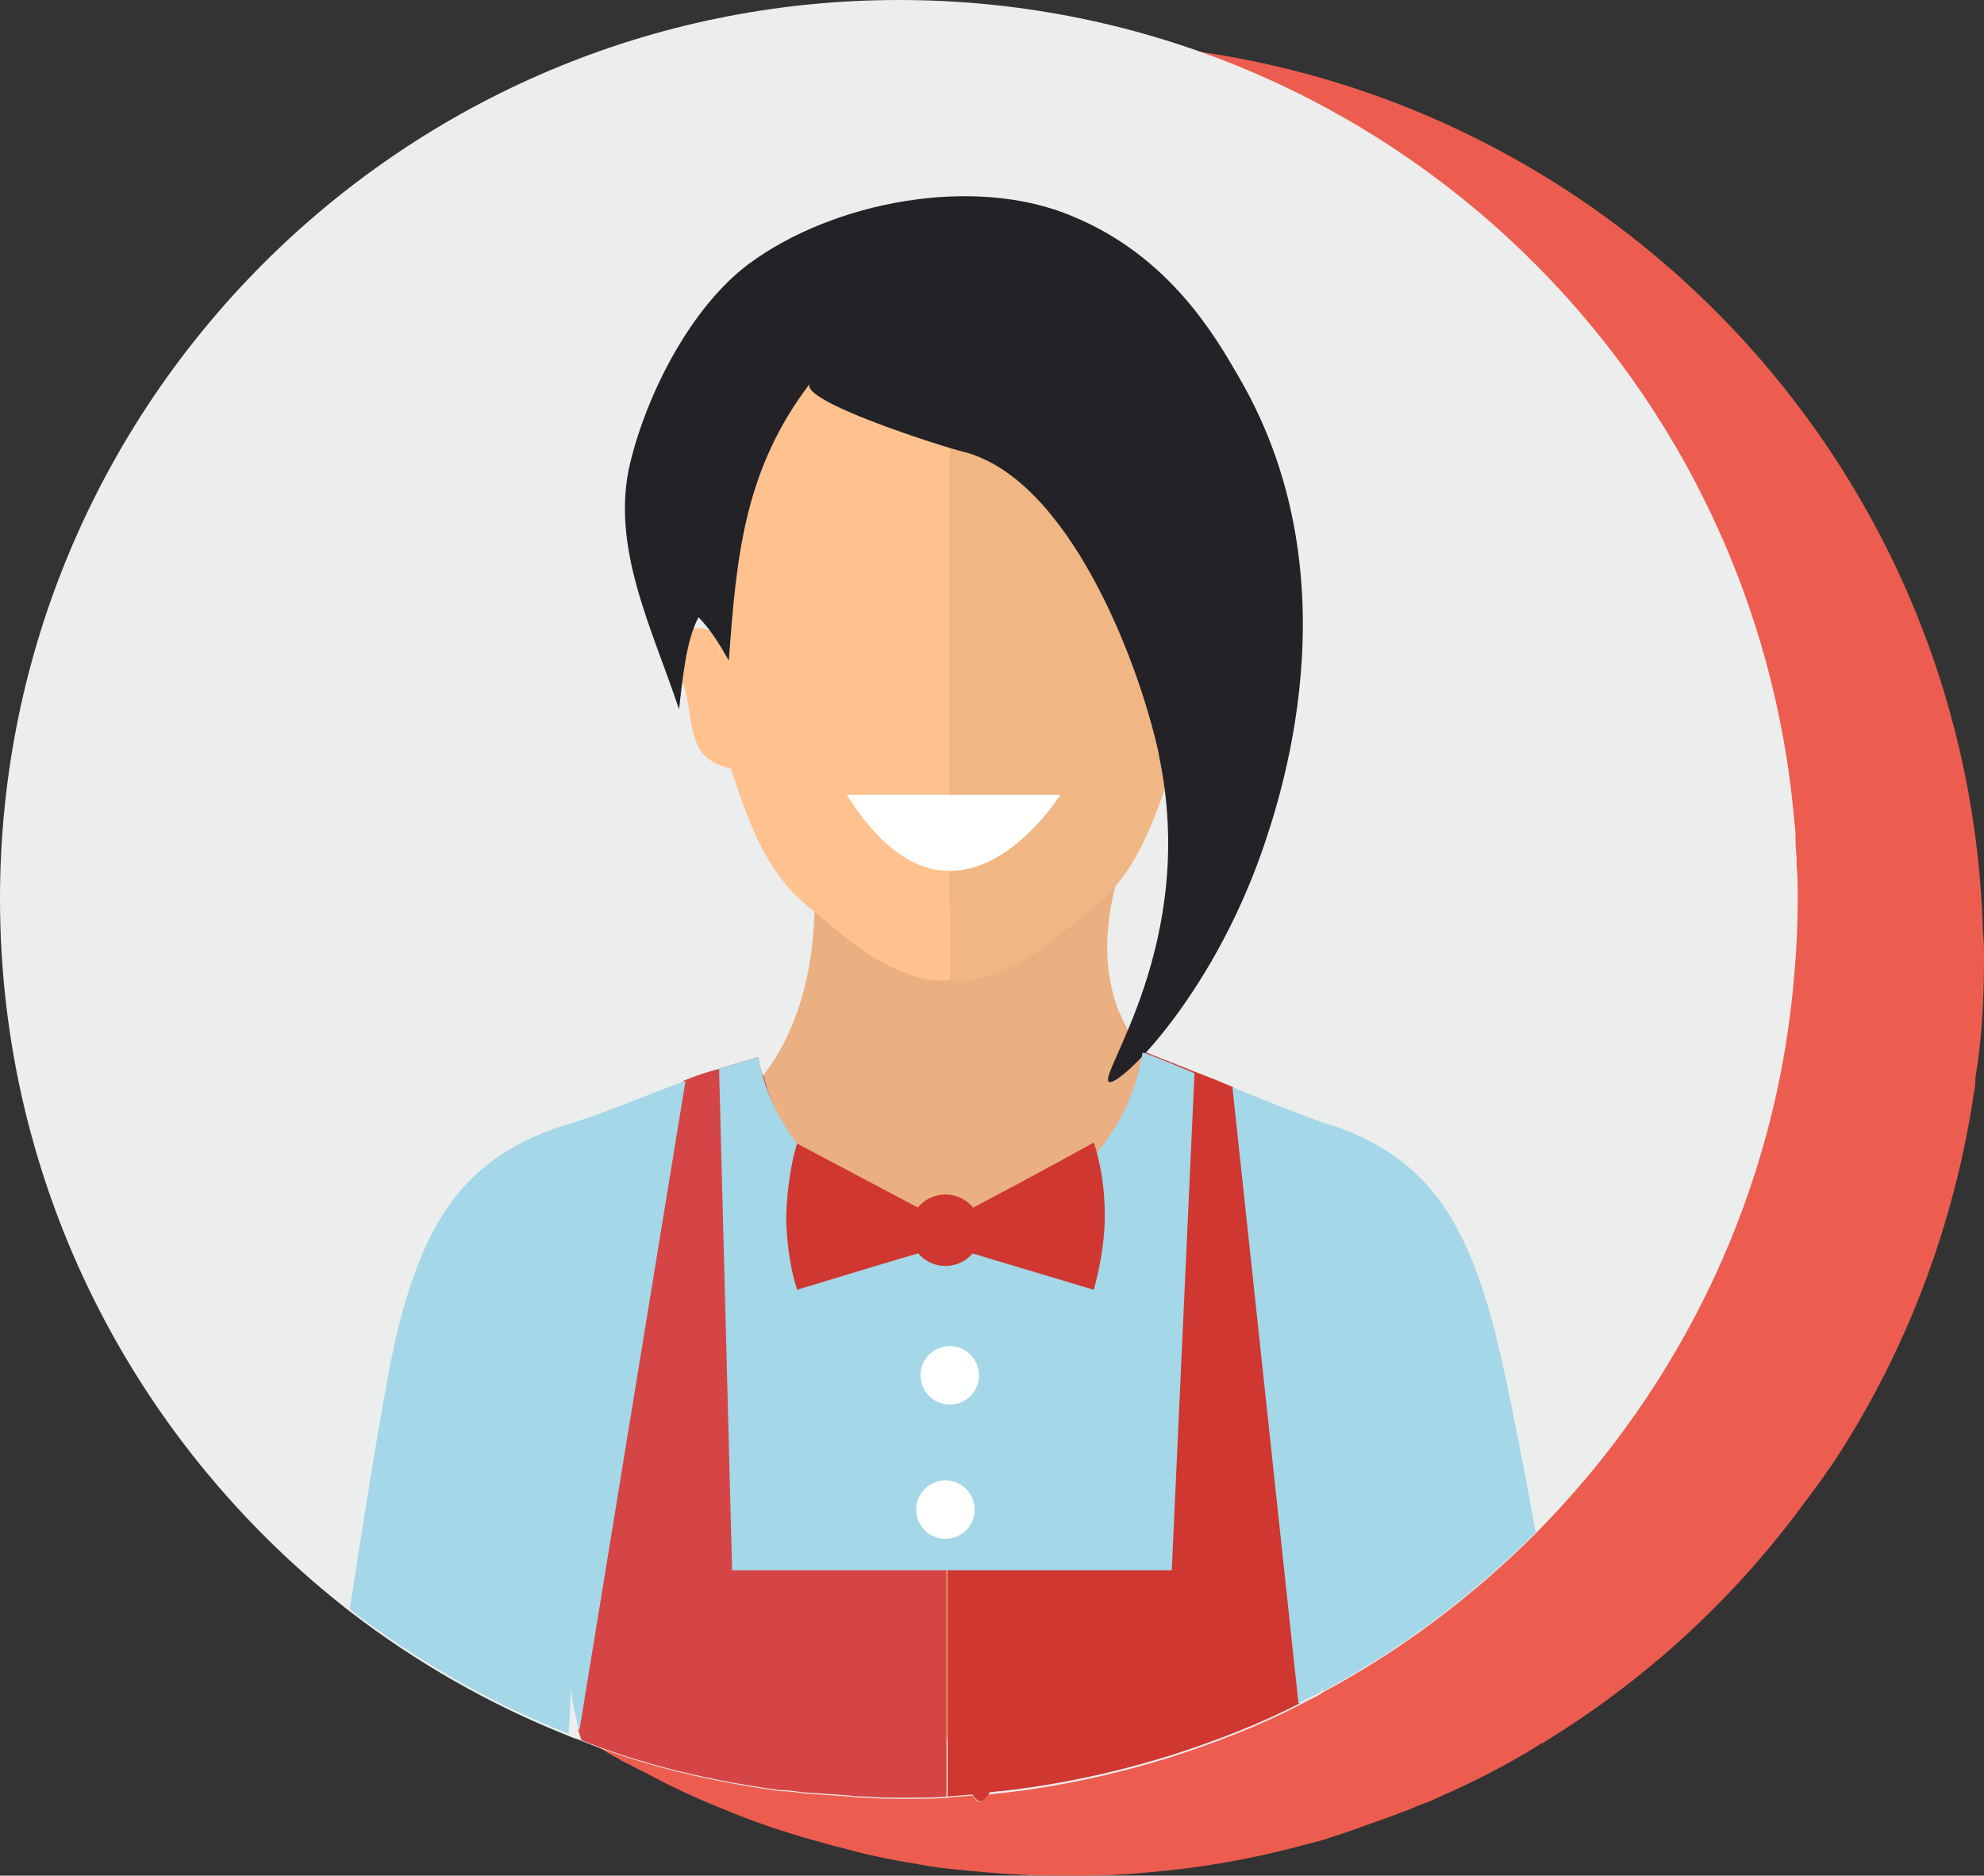 <?xml version="1.0" encoding="utf-8"?>
<!-- Generator: Adobe Illustrator 18.0.0, SVG Export Plug-In . SVG Version: 6.00 Build 0)  -->
<!DOCTYPE svg PUBLIC "-//W3C//DTD SVG 1.1//EN" "http://www.w3.org/Graphics/SVG/1.1/DTD/svg11.dtd">
<svg version="1.1" id="Capa_1" xmlns="http://www.w3.org/2000/svg" xmlns:xlink="http://www.w3.org/1999/xlink" x="0px" y="0px"
	 viewBox="0 0 183.2 173.2" enable-background="new 0 0 183.2 173.2" xml:space="preserve">
<rect x="0" y="0" width="183.2" height="173.2" fill="#333333" stroke="none"/>
<g id="_x39__4_">
	<path fill="#EC5D4F" d="M183.2,88.5c0,3.8-0.2,7.5-0.8,11.1c0,0.1,0,0.1,0,0.2c0,0.5-0.1,1-0.2,1.5c0,0,0,0.1,0,0.1
		c-1.8,11.6-5.9,22.5-11.9,32.1c-0.5,0.8-1,1.6-1.6,2.4c-0.6,0.9-1.2,1.7-1.8,2.5c-0.3,0.4-0.6,0.8-0.9,1.2
		c-6.3,8.4-14.2,15.6-23.3,21.2c-0.1,0.1-0.3,0.2-0.4,0.2c-0.3,0.2-0.6,0.4-0.8,0.5c-0.3,0.2-0.6,0.4-1,0.6
		c-2.4,1.4-4.8,2.6-7.3,3.7c-0.8,0.4-1.6,0.7-2.4,1c-0.6,0.3-1.3,0.5-2,0.8c-1.4,0.5-2.8,1-4.2,1.5c-0.8,0.3-1.6,0.5-2.4,0.8
		c-0.8,0.2-1.5,0.4-2.3,0.6c-4.5,1.2-9.1,2-13.9,2.4c-2,0.2-4,0.3-6.1,0.3H100c-0.5,0-1,0-1.4,0c-1.5,0-3.1,0-4.6-0.1
		c-2-0.1-4.1-0.3-6-0.5c-1-0.1-1.9-0.2-2.9-0.4c-1.8-0.3-3.5-0.6-5.2-1c-0.8-0.2-1.5-0.4-2.3-0.6c-0.9-0.2-1.8-0.5-2.6-0.7
		c-2.8-0.8-5.5-1.7-8.1-2.8c-2.5-1-4.9-2.1-7.3-3.4c-0.4-0.2-0.8-0.4-1.2-0.6c-0.3-0.2-0.6-0.3-1-0.5c-0.1-0.1-0.3-0.2-0.5-0.3
		c-9-5.1-17-11.8-23.6-19.7c-0.4-0.4-0.7-0.8-1-1.2c-11.6-14.5-18.5-32.8-18.5-52.8c0-46.8,37.9-84.7,84.7-84.7
		c45.9,0,83.3,36.5,84.6,82.1V86C183.2,86.9,183.2,87.7,183.2,88.5z"/>
	<path fill="#ECEDED" d="M166,83c0,2.3-0.1,4.5-0.3,6.8c-1.6,20.2-10.5,38.3-23.9,51.8c-5.8,5.8-12.4,10.8-19.7,14.7
		c0,0-0.1,0.1-0.1,0.1c-0.7,0.4-1.4,0.7-2.1,1.1c-3.7,1.9-7.6,3.4-11.6,4.7c-5.1,1.6-10.5,2.8-16,3.4c-0.3,0-0.7,0.1-1,0.1
		c-0.5,0.1-1,0.1-1.5,0.1c-0.8,0.1-1.5,0.1-2.3,0.2c-1,0.1-2,0.1-3,0.1c-0.5,0-0.9,0-1.4,0c-1,0-2,0-3-0.1c-0.5,0-1,0-1.6-0.1
		c-1.4-0.1-2.9-0.2-4.3-0.3c-0.7-0.1-1.4-0.2-2.1-0.2c-3.7-0.5-7.3-1.2-10.7-2.1c-2.6-0.7-5.1-1.5-7.6-2.5c-0.4-0.2-0.9-0.3-1.3-0.5
		c-7.3-2.9-14.1-6.8-20.2-11.5C12.6,133.5,0,109.7,0,83C0,37.2,37.2,0,83,0c43.5,0,79.1,33.4,82.7,76c0.1,0.6,0.1,1.2,0.1,1.8
		c0,0.6,0.1,1.1,0.1,1.7c0,0.2,0,0.3,0,0.5C166,80.9,166,82,166,83z"/>
	<g id="_x39__5_">
		<g>
			<g>
				<g>
					<g id="_x31_0_16_">
						<g>
							<g>
								<path fill="#EAB081" d="M107.4,101.4c-0.6,2.6-5.5,25.7-10,43.6c-2.4,9.8-4.8,18.1-6.2,20.6c-0.3,0.5-0.6,0.8-0.8,0.8
									c-0.2,0-0.4-0.3-0.7-0.7c-0.6-0.9-1.4-2.8-2.3-5.3c-1.4-3.9-3.2-9.4-5.1-15.4c-2.7-8.8-5.5-18.6-7.7-26.2
									c-0.7-2.6-1.4-4.9-2-6.8c-1-3.2-1.6-5.3-1.8-5.7c-1.1-1.6,0.4-4.8-0.9-6.3c0,0,0.2-0.2,0.5-0.6c0,0,0,0,0,0
									c1.3-1.6,4.6-6.4,4.8-15.2c0.1-2.8-0.2-6-0.9-9.6c-0.7-3.5,6-3.1,13.3-1.7c0.9,0.2,1.7,0.4,2.6,0.6c2.3,0.5,4.5,1.1,6.5,1.6
									c4.5,1.2,7.8,2.3,7.8,2.3c-0.6,1.4-1.1,2.8-1.5,4.4c-0.9,3.5-1.2,7.5,0.2,11.3c0.3,0.7,0.6,1.4,0.9,1.9
									c0.5,0.9,1,1.6,1.5,2.3c0,0,0,0,0,0C106.9,98.8,107.8,99.9,107.4,101.4z"/>
							</g>
						</g>
					</g>
					<g>
						<path fill="#A74214" d="M114.6,51.7c0-0.1,0-0.2,0-0.4C114.5,51.7,114.5,51.9,114.6,51.7z"/>
					</g>
					<g>
						<g>
							<path fill="#F0B784" d="M108.5,54.3c-0.7-3-2.3-5.7-4.3-8c-2.9-3.4-6.8-5.7-11.1-6.9c-1.7-0.5-3.5-0.7-5.2-1.4
								c-0.1,0-0.2-0.1-0.3-0.1v52.6c0.1,0,0.1,0,0.2,0c1.2,0.1,2.5,0,3.9-0.5c3.4-1.2,6-3.5,8.6-5.7c0.3-0.2,0.5-0.4,0.8-0.6
								c3.8-3.1,5.3-7.6,6.8-11.8C109.7,66.6,109.8,59.6,108.5,54.3z"/>
							<path fill="#FFC28E" d="M85.2,35.3c-0.6-0.6-1.4-1.4-2.3-2.3c-0.5-0.6-1-1.1-1.6-1.5c-1.2-0.7-2.8-0.6-4.2-0.2
								c-3.4,1-6.1,4-7.3,7.4c-1.2,3-1,6-1.1,9.2c-0.1,2.7-1.1,4.8-1.7,7.5c-1,5-0.9,11.5,0.8,16.5c1.4,4.2,3,8.7,6.8,11.8
								c0.4,0.3,0.8,0.7,1.2,1c2.5,2.1,5,4.2,8.2,5.3c1.3,0.5,2.5,0.6,3.7,0.5c0.1,0,0-7.9,0-8.4c0-9.9,0-19.8,0-29.7
								c0-3.8,0-7.7,0-11.5C87.7,37.9,86.8,36.9,85.2,35.3z"/>
							<g>
								<path fill="#FFC28E" d="M67.6,71c-0.9-0.2-1.7-0.5-2.4-1.1c-0.9-0.8-1.2-2.1-1.4-3.2c-0.2-1.2-0.3-2.4-0.7-3.5
									c-0.3-0.7-0.8-1.4-1.1-2.1c-0.3-0.7-0.4-1.6,0.1-2.3c0.5-0.6,1.4-0.8,2.2-0.8c0.9,0,1.6,0.3,2.2,0.8c0,0.6-0.1,1.1-0.1,1.7
									c0,2.3,0.2,4.5,0.5,6.8C67.1,68.5,67.4,69.8,67.6,71z"/>
							</g>
							<g>
								<path fill="#FFC28E" d="M113.2,61.1c-0.3,0.7-0.8,1.4-1.1,2.1c-0.5,1.1-0.5,2.3-0.7,3.5c-0.2,1.2-0.5,2.4-1.4,3.2
									c-0.5,0.5-1.2,0.8-1.8,0.9c0.4-1.2,0.6-2.6,0.8-3.9c0.3-2.2,0.4-4.6,0.3-6.8c0-0.6-0.1-1.2-0.1-1.7c0.5-0.3,1.1-0.5,1.7-0.5
									c0.8,0,1.7,0.2,2.2,0.8C113.6,59.4,113.5,60.3,113.2,61.1z"/>
							</g>
							<path fill="#232226" d="M107,69.6c0,0,0,0.1,0,0.1c3.7,17.3-5.7,29.6-4.6,30.2c0.9,0.5,9.3-7.6,14.1-21.2
								c1.5-4.4,8.8-25-2-43.7c-2.3-4-6.5-11.3-15.4-15c-9.1-3.9-22.2-1.4-30,4.4c-5.3,4-9.3,11.8-10.9,18.3
								c-1.9,7.8,2.1,15.5,4.5,22.8c0.3-2.4,0.6-6.3,1.8-8.5c1.1,1.1,2,2.6,2.8,4c0.7-9.6,1.4-17.6,7.5-25.6
								c-1.2,1.6,12.4,5.9,14.1,6.3C98.6,44.1,105.1,60.9,107,69.6z"/>
						</g>
					</g>
				</g>
			</g>
			<path fill="#FFFFFF" d="M78.2,73.4h19.7C97.9,73.4,88.1,89.2,78.2,73.4z"/>
		</g>
		<g>
			<path fill="#D64545" d="M87.4,112.8v53.1c-1,0.1-2,0.1-3,0.1c-0.5,0-0.9,0-1.4,0c-1,0-2,0-3-0.1c-0.5,0-1,0-1.6-0.1
				c-1.4-0.1-2.9-0.2-4.3-0.3c-0.7-0.1-1.4-0.2-2.1-0.2c-3.7-0.5-7.3-1.2-10.7-2.1c-2.6-0.7-5.1-1.5-7.6-2.5
				c-0.1-0.3-0.2-0.6-0.3-0.9l9.7-60c1-0.4,2.1-0.8,3.3-1.1c1.2-0.4,2.4-0.7,3.6-1.1c0.1,0.5,0.2,1.1,0.4,1.6c0,0,0,0,0,0
				c0,0,0,0.1,0.1,0.1c0.1,0.5,0.3,0.9,0.4,1.4c0.2,0.5,0.4,1,0.6,1.5c0,0,0,0.1,0,0.1c0.4,0.9,1,1.8,1.5,2.6
				c0.2,0.2,0.3,0.4,0.5,0.6c0.2,0.2,0.3,0.4,0.5,0.6c0.3,0.4,0.6,0.7,1,1.1c0.1,0.1,0.1,0.2,0.2,0.2c0.3,0.3,0.6,0.6,1,0.9
				c0.2,0.2,0.4,0.3,0.6,0.5c0.4,0.3,0.8,0.6,1.3,0.9c1.9,1.2,4,2.1,6.1,2.6c1,0.2,2,0.3,3,0.4H87.4
				C87.4,112.8,87.4,112.8,87.4,112.8z"/>
			<path fill="#D03730" d="M89.8,165.7c-0.8,0.1-1.5,0.1-2.3,0.2v-53.1c0.7,0,1.3,0,2,0c0.3,0,0.7-0.1,1-0.1c4.3-0.6,8.2-2.8,11-6.1
				c2.2-2.5,3.7-5.7,4.3-9.2c0-0.1,0-0.1,0-0.2c0,0,0,0,0,0c0,0,0,0,0.1,0c0.4,0.2,2.3,0.9,4.5,1.8c1.1,0.4,2.3,0.9,3.5,1.4
				l6.1,56.9c-3.7,1.9-7.6,3.4-11.6,4.7c-5.1,1.6-10.5,2.8-16,3.4c-0.3,0-0.7,0.1-1,0.1c-0.3,0.5-0.6,0.8-0.8,0.8
				C90.3,166.4,90.1,166.1,89.8,165.7z"/>
			<path fill="#A4D7E7" d="M53.5,159.8c-0.4-1.4-0.8-3.1-0.8-4.7c0,0.8,0,2.6-0.2,5c-7.3-2.9-14.1-6.8-20.2-11.5
				c1.8-11.7,3.5-22.2,4.5-26.1c2.5-9.7,6.1-15.8,15.7-18.7c3-0.9,6.5-2.4,10.8-4L53.5,159.8z"/>
			<path fill="#A4D7E7" d="M141.8,141.5c-5.8,5.8-12.4,10.8-19.7,14.7c0-0.5-0.1-0.8,0-1.1c0,0.4-0.1,0.8-0.1,1.1
				c-0.7,0.4-1.4,0.7-2.1,1.1l-6.1-56.9c3.9,1.6,7.8,3.1,8.5,3.3c9.5,2.9,13,9.1,15.6,18.7C138.9,126.3,140.4,133.7,141.8,141.5z"/>
		</g>
		<path fill="#A4D7E7" d="M110.3,99.1l-2.1,45.9H67.6l-1.2-46.3c1.2-0.4,2.4-0.7,3.6-1.1c1.8,9.4,10.3,15.9,19.3,15.1
			c8.1-0.7,14.9-7.1,16.2-15.5C105.7,97.2,107.7,98,110.3,99.1z"/>
		<g>
			<path fill="#D03730" d="M73.6,105.6c-0.5,1.6-0.9,3.9-1,6.6c0,2.9,0.5,5.3,1,6.9c4.6-1.4,9.2-2.8,13.7-4.1l-0.1-2.2L73.6,105.6z"
				/>
			<path fill="#D03730" d="M87.4,112.8l-0.1,2.2l13.7,4.1c0.4-1.5,0.9-3.6,1-6.1c0.1-3.1-0.4-5.7-1-7.5
				C96.5,108,92,110.4,87.4,112.8z"/>
		</g>
		<circle fill="#D03730" cx="87.3" cy="113.6" r="3.3"/>
		<circle fill="#FFFFFF" cx="87.7" cy="127" r="2.7"/>
		<circle fill="#FFFFFF" cx="87.3" cy="139.4" r="2.7"/>
	</g>
</g>
</svg>
